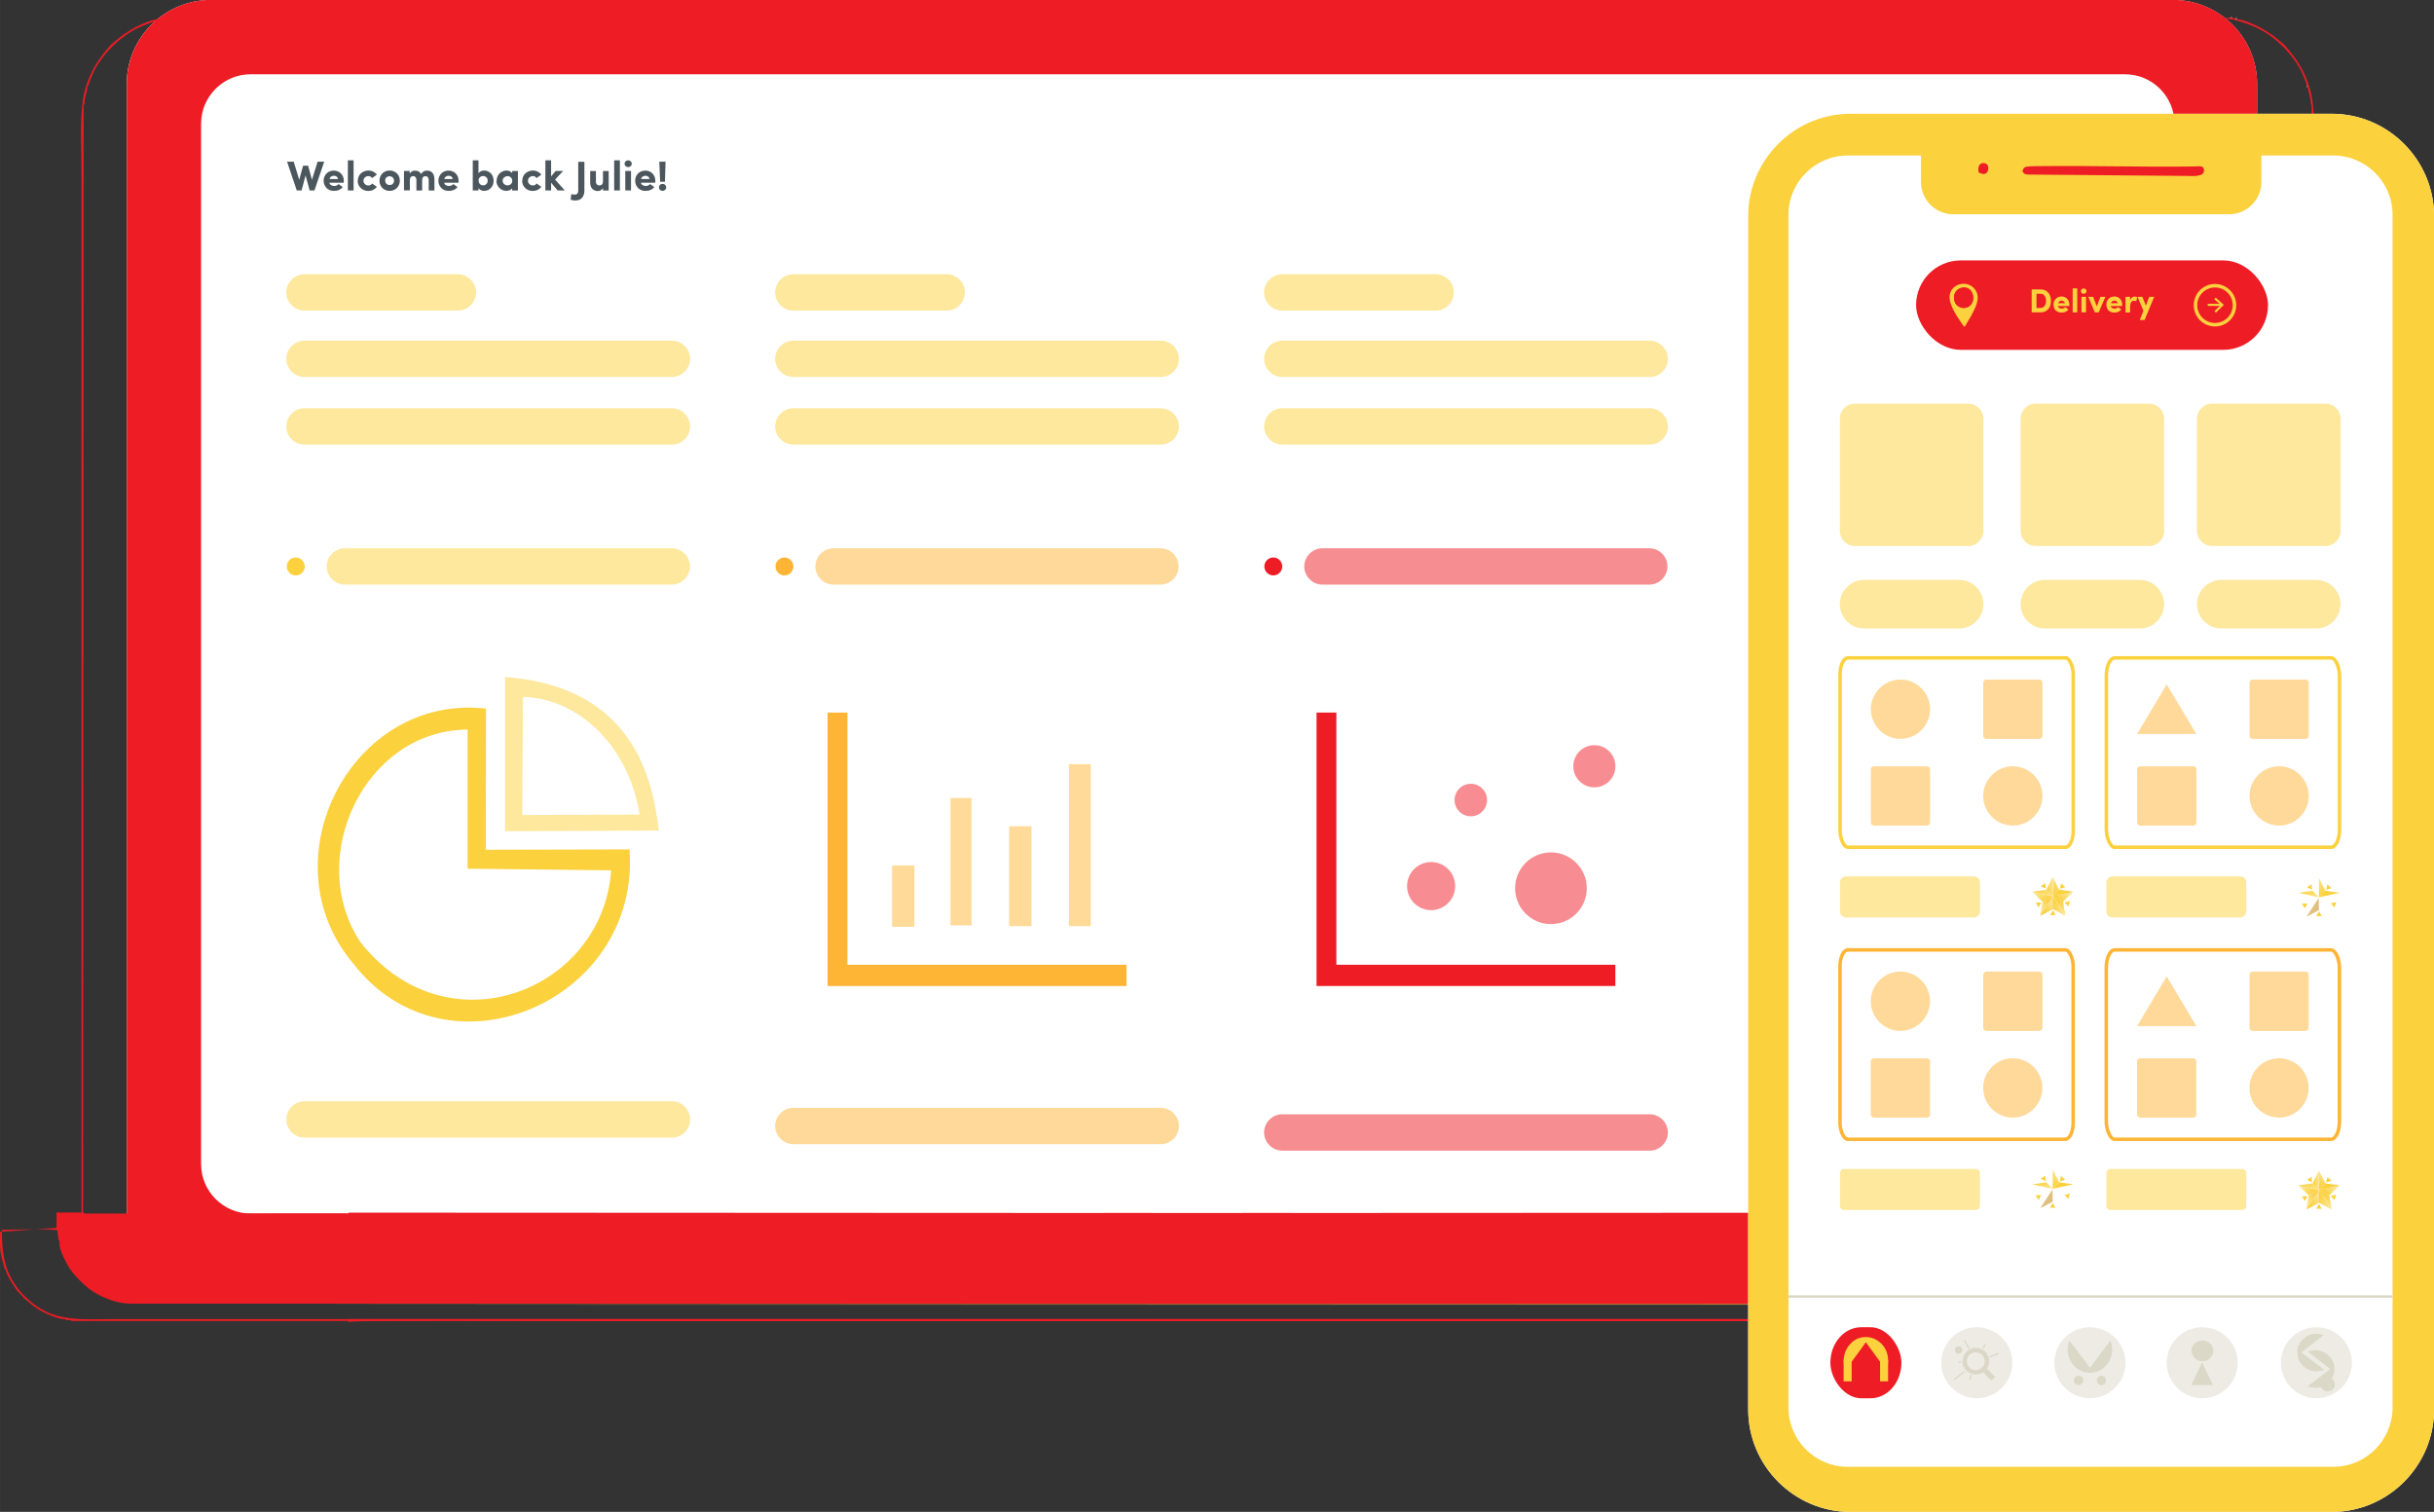 <?xml version="1.0" encoding="UTF-8"?>
<!DOCTYPE svg PUBLIC "-//W3C//DTD SVG 1.1//EN" "http://www.w3.org/Graphics/SVG/1.1/DTD/svg11.dtd">
<!-- Creator: CorelDRAW X6 -->
<svg xmlns="http://www.w3.org/2000/svg" xml:space="preserve" width="294.64mm" height="183.014mm" version="1.1" style="shape-rendering:geometricPrecision; text-rendering:geometricPrecision; image-rendering:optimizeQuality; fill-rule:evenodd; clip-rule:evenodd"
viewBox="0 0 29331 18219"
 xmlns:xlink="http://www.w3.org/1999/xlink">
 <rect x="0" y="0" width="29331" height="18219" fill="#333333" stroke="none"/>
 <defs>
  <style type="text/css">
   <![CDATA[
    .str3 {stroke:#DBD8C8;stroke-width:19.91}
    .str4 {stroke:#FBD13E;stroke-width:25.286}
    .str0 {stroke:#FBD13E;stroke-width:42.139}
    .str1 {stroke:#FEB434;stroke-width:42.139}
    .str2 {stroke:#DBD8C8;stroke-width:15.102}
    .fil13 {fill:none}
    .fil8 {fill:none;fill-rule:nonzero}
    .fil16 {fill:#DBD6C7}
    .fil15 {fill:#DBD8C7}
    .fil6 {fill:#DBD8C8}
    .fil20 {fill:#DFC07E}
    .fil4 {fill:#EE1C25}
    .fil2 {fill:#F5A9AC}
    .fil29 {fill:#F78D92}
    .fil1 {fill:#F79436}
    .fil3 {fill:#F8B5B8}
    .fil5 {fill:#FBD13E}
    .fil27 {fill:#FDE89E}
    .fil11 {fill:#FEB434}
    .fil28 {fill:#FFDA99}
    .fil0 {fill:white}
    .fil7 {fill:#4C565D;fill-rule:nonzero}
    .fil30 {fill:#FBD13E;fill-rule:nonzero}
    .fil14 {fill:#DBD8C8;fill-opacity:0.502}
    .fil12 {fill:#EE1C25;fill-opacity:0.502}
    .fil9 {fill:#FBD13E;fill-opacity:0.502}
    .fil10 {fill:#FEB434;fill-opacity:0.502}
    .fil26 {fill:url(#id0)}
    .fil23 {fill:url(#id1)}
    .fil17 {fill:url(#id2)}
    .fil19 {fill:url(#id3)}
    .fil18 {fill:url(#id4)}
    .fil25 {fill:url(#id5)}
    .fil22 {fill:url(#id6)}
    .fil24 {fill:url(#id7)}
    .fil21 {fill:url(#id8)}
   ]]>
  </style>
  <linearGradient id="id0" gradientUnits="objectBoundingBox" x1="1.06%" y1="14.439%" x2="98.94%" y2="85.561%">
   <stop offset="0" style="stop-color:#FBD13E"/>
   <stop offset="1" style="stop-color:#FCE38B"/>
  </linearGradient>
  <linearGradient id="id1" gradientUnits="objectBoundingBox" x1="47.634%" y1="2.761%" x2="52.366%" y2="97.239%">
   <stop offset="0" style="stop-color:#FCE38B"/>
   <stop offset="1" style="stop-color:#FBD13E"/>
  </linearGradient>
  <linearGradient id="id2" gradientUnits="objectBoundingBox" xlink:href="#id0" x1="14.224%" y1="16.803%" x2="85.776%" y2="83.197%">
  </linearGradient>
  <linearGradient id="id3" gradientUnits="objectBoundingBox" xlink:href="#id0" x1="84.678%" y1="71.545%" x2="15.322%" y2="28.455%">
  </linearGradient>
  <linearGradient id="id4" gradientUnits="objectBoundingBox" xlink:href="#id0" x1="20.466%" y1="64.812%" x2="79.533%" y2="35.188%">
  </linearGradient>
  <linearGradient id="id5" gradientUnits="objectBoundingBox" xlink:href="#id0" x1="26.818%" y1="79.585%" x2="73.182%" y2="20.415%">
  </linearGradient>
  <linearGradient id="id6" gradientUnits="objectBoundingBox" xlink:href="#id0" x1="55.214%" y1="21.3%" x2="44.786%" y2="78.7%">
  </linearGradient>
  <linearGradient id="id7" gradientUnits="objectBoundingBox" xlink:href="#id1" x1="97.978%" y1="33.359%" x2="2.022%" y2="66.641%">
  </linearGradient>
  <linearGradient id="id8" gradientUnits="objectBoundingBox" xlink:href="#id0" x1="73.9%" y1="27.421%" x2="26.101%" y2="72.579%">
  </linearGradient>
 </defs>
 <g id="Layer_x0020_1">
  <path class="fil0" d="M27199 1011l0 13688c0,556 -455,1011 -1011,1011l-23650 0c-556,0 -1011,-455 -1011,-1011l0 -13688c0,-556 455,-1011 1011,-1011l23650 0c556,0 1011,455 1011,1011z"/>
  <path class="fil1" d="M7073 15722l20045 0c41,0 143,8 173,-11 -2253,0 -32857,11 -20218,11z"/>
  <path class="fil2" d="M26956 230c0,-18 4,-12 -17,-12 0,18 -4,12 17,12z"/>
  <path class="fil2" d="M27811 1051c0,-20 6,-17 -11,-17 0,20 -6,17 11,17z"/>
  <path class="fil3" d="M26898 219c0,-17 4,-12 -15,-12 0,17 -4,12 15,12z"/>
  <polygon class="fil2" points="27581,600 27569,589 "/>
  <polygon class="fil2" points="27857,1271 27846,1246 "/>
  <polygon class="fil3" points="2764,80 2750,91 "/>
  <path class="fil4" d="M25608 14624l-22589 0c-328,0 -596,-268 -596,-596l0 -12537c0,-328 268,-596 596,-596l22589 0c328,0 596,268 596,596l0 12537c0,328 -268,596 -596,596zm581 1085l-23650 0c-556,0 -1011,-455 -1011,-1011l0 -13688c0,-556 455,-1011 1011,-1011l23650 0c556,0 1011,455 1011,1011l0 13688c0,556 -455,1011 -1011,1011z"/>
  <path class="fil4" d="M27800 1034c17,0 11,-4 11,17 6,67 35,118 35,195l11 24 6 13341c-16,11 -3,6 -30,13l-23632 -11c-32,80 -7,941 -6,1095l23096 2c215,-2 439,-117 552,-223 66,-61 136,-132 186,-207 34,-51 112,-205 118,-275 0,-18 -5,-61 12,-61 1,-52 12,-42 11,-101 0,-21 -6,-17 12,-17 60,-21 549,-6 659,-6 0,255 -19,462 -169,676 -57,82 -117,138 -192,201 -288,238 -607,199 -1003,199l-23278 0 -5 35c76,-28 2660,-11 2973,-11 6946,0 13893,0 20839,0 0,-17 -4,-11 15,-11l54 0c0,-17 -4,-11 15,-11 76,-2 212,-64 266,-92 37,-19 71,-43 106,-68 38,-28 68,-59 101,-83l11 -12 13 -12c20,-29 37,-39 61,-66 23,-26 38,-52 57,-81 30,-45 77,-121 90,-176 0,-19 -5,-15 12,-15 19,-70 36,-117 50,-201 5,-32 7,-75 8,-120l0 -119 0 -51 0 43 -682 -47 0 -185 -301 0 0 -12508c0,-277 20,-636 -15,-887 -29,-206 -112,-390 -235,-552 -22,-29 -34,-39 -51,-64l-11 -12c-37,-53 -77,-76 -125,-119 -45,-41 -92,-68 -142,-101 -60,-40 -256,-137 -347,-138 -20,0 -17,6 -17,-12l-41 0c-19,0 -15,5 -15,-12l-54 11c-8,-2 -25,-4 -34,-4 -2,0 -8,5 -9,2 -2,-3 -6,2 -9,3 124,2 275,54 365,91 249,100 477,323 596,560 14,28 59,137 62,165z"/>
  <path class="fil4" d="M1064 1034c-17,0 -11,-4 -11,17 -6,67 -35,118 -35,195l-11 24 -6 13341c16,11 3,6 30,13l23632 -11c32,80 7,941 6,1095l-23096 2c-215,-2 -439,-117 -552,-223 -66,-61 -136,-132 -186,-207 -34,-51 -112,-205 -118,-275 0,-18 5,-61 -12,-61 -1,-52 -12,-42 -11,-101 0,-21 6,-17 -12,-17 -60,-21 -549,-6 -659,-6 0,255 19,462 169,676 57,82 117,138 192,201 288,238 607,199 1003,199l23278 0 5 35c-76,-28 -2660,-12 -2973,-12 -6946,0 -13893,0 -20839,0 0,-17 4,-11 -15,-11l-54 0c0,-17 4,-11 -15,-11 -76,-2 -212,-64 -266,-92 -37,-19 -71,-43 -106,-68 -38,-28 -68,-59 -101,-83l-11 -12 -13 -12c-20,-29 -37,-39 -61,-66 -23,-26 -38,-52 -57,-81 -30,-45 -77,-121 -90,-176 0,-19 5,-15 -12,-15 -19,-70 -36,-117 -50,-201 -5,-32 -7,-75 -8,-120l0 -119 0 -51 0 43 682 -47 0 -185 301 0 0 -12508c0,-277 -20,-636 15,-887 29,-206 112,-390 235,-552 22,-29 34,-39 51,-64l11 -12c37,-53 77,-76 125,-119 45,-41 92,-68 142,-101 60,-40 256,-137 347,-138 20,0 17,6 17,-12l41 0c19,0 15,5 15,-12l54 11c8,-2 25,-4 34,-4 2,0 8,5 9,2 2,-3 6,2 9,3 -124,2 -275,54 -365,91 -249,100 -477,323 -596,560 -14,28 -59,137 -62,165z"/>
  <path class="fil0" d="M22300 1371l5799 0c678,0 1233,555 1233,1233l0 14383c0,678 -555,1233 -1233,1233l-5799 0c-678,0 -1233,-555 -1233,-1233l0 -14383c0,-678 555,-1233 1233,-1233z"/>
  <path class="fil5" d="M22266 1874l883 0 0 320c0,213 174,388 388,388l3326 0c213,0 388,-174 388,-388l0 -320 867 0c393,0 714,321 714,714l0 14374c0,393 -321,714 -714,714l-5852 0c-393,0 -714,-321 -714,-714l0 -14374c0,-393 321,-714 714,-714zm34 -503l5799 0c678,0 1233,555 1233,1233l0 14383c0,678 -555,1233 -1233,1233l-5799 0c-678,0 -1233,-555 -1233,-1233l0 -14383c0,-678 555,-1233 1233,-1233z"/>
  <path class="fil4" d="M24370 2061c27,47 44,42 109,43l1860 16c71,0 227,20 221,-71 -4,-58 -56,-44 -117,-43 -598,9 -1235,-11 -1847,-4 -44,0 -96,0 -139,3 -60,5 -70,11 -86,56z"/>
  <path class="fil4" d="M23844 2079c22,9 61,30 92,7 23,-17 32,-64 18,-92 -26,-49 -139,-45 -109,85z"/>
  <rect class="fil6" x="21552" y="15609" width="7279.87" height="29.868"/>
  <path class="fil7" d="M3459 1948l80 0 67 219c9,-31 24,-87 46,-170l61 0 46 170 68 -219 80 0 -118 347 -58 0 -49 -182 -48 182 -58 0 -117 -347z"/>
  <path id="1" class="fil7" d="M3917 2242c-11,-19 -17,-40 -17,-64 0,-24 6,-45 17,-64 11,-19 26,-33 44,-43 19,-10 39,-15 62,-15 17,0 32,3 47,9 15,6 28,14 38,25 11,11 19,24 26,39 6,16 9,32 9,51 0,6 0,13 -1,22l-172 0c2,13 8,23 20,29 11,7 24,10 38,10 10,0 20,-2 29,-6 9,-4 17,-9 22,-17l51 35c-11,16 -26,28 -45,36 -19,8 -40,11 -62,11 -22,0 -43,-5 -62,-15 -19,-10 -33,-25 -44,-44zm54 -85l102 0c-2,-13 -7,-22 -17,-29 -10,-7 -21,-10 -32,-10 -11,0 -22,3 -33,10 -10,6 -17,16 -20,29z"/>
  <polygon id="2" class="fil7" points="4192,2295 4192,1932 4261,1932 4261,2295 "/>
  <path id="3" class="fil7" d="M4312 2177c0,-18 3,-35 10,-50 7,-15 16,-28 28,-39 12,-10 25,-19 41,-24 15,-6 31,-9 48,-9 21,0 40,4 58,13 18,9 33,21 44,37l-57 41c-5,-7 -11,-13 -19,-18 -8,-4 -17,-6 -26,-6 -16,0 -29,5 -41,16 -12,10 -18,24 -18,40 0,16 6,30 18,41 12,11 25,16 41,16 9,0 18,-2 26,-6 8,-4 15,-10 19,-18l57 40c-11,16 -26,28 -44,37 -18,9 -38,13 -59,13 -23,0 -44,-5 -63,-15 -19,-10 -35,-25 -47,-44 -12,-19 -18,-40 -18,-64z"/>
  <path id="4" class="fil7" d="M4573 2177c0,-24 6,-45 17,-64 11,-19 26,-33 44,-43 18,-10 39,-15 61,-15 22,0 42,5 61,15 19,10 33,24 45,43 11,19 17,40 17,64 0,23 -6,45 -17,64 -11,19 -26,34 -45,44 -18,10 -39,15 -61,15 -22,0 -42,-5 -61,-15 -18,-10 -33,-24 -44,-43 -11,-19 -17,-40 -17,-64zm69 0c0,16 5,28 15,38 10,10 23,15 38,15 15,0 28,-5 38,-15 10,-10 15,-22 15,-38 0,-15 -5,-28 -16,-38 -10,-10 -23,-15 -38,-15 -15,0 -27,5 -38,15 -10,10 -15,22 -15,38z"/>
  <path id="5" class="fil7" d="M4868 2295l0 -235 69 0 0 34c5,-12 14,-21 25,-28 11,-7 24,-10 37,-10 37,0 62,14 75,41 17,-27 41,-41 71,-41 28,0 51,9 66,27 16,18 24,45 24,79l0 134 -69 0 0 -126c0,-15 -4,-26 -11,-35 -7,-8 -17,-12 -28,-12 -12,0 -22,4 -29,12 -7,8 -11,20 -11,36l0 125 -69 0 0 -128c0,-14 -4,-26 -11,-34 -8,-8 -17,-12 -27,-12 -12,0 -22,4 -29,11 -8,8 -12,20 -12,36l0 125 -69 0z"/>
  <path id="6" class="fil7" d="M5300 2242c-11,-19 -17,-40 -17,-64 0,-24 6,-45 17,-64 11,-19 26,-33 44,-43 19,-10 39,-15 62,-15 17,0 32,3 47,9 15,6 28,14 38,25 11,11 19,24 26,39 6,16 9,32 9,51 0,6 0,13 -1,22l-172 0c2,13 8,23 20,29 11,7 24,10 38,10 10,0 20,-2 29,-6 9,-4 17,-9 22,-17l51 35c-11,16 -26,28 -45,36 -19,8 -40,11 -62,11 -22,0 -43,-5 -62,-15 -19,-10 -33,-25 -44,-44zm54 -85l102 0c-2,-13 -7,-22 -17,-29 -10,-7 -21,-10 -32,-10 -11,0 -22,3 -33,10 -10,6 -17,16 -20,29z"/>
  <path id="7" class="fil7" d="M5697 2295l0 -363 69 0 0 157c6,-11 15,-19 27,-25 13,-6 26,-9 42,-9 15,0 30,3 43,9 14,6 26,14 36,24 10,10 19,23 25,39 6,16 9,33 9,51 0,18 -3,35 -9,50 -6,15 -15,28 -25,39 -10,10 -22,18 -36,24 -14,6 -28,9 -43,9 -15,0 -29,-3 -41,-9 -13,-6 -22,-14 -28,-25l0 29 -69 0zm71 -118c0,16 5,30 16,41 11,11 23,16 38,16 15,0 28,-5 39,-16 10,-10 16,-24 16,-41 0,-17 -5,-30 -16,-40 -10,-10 -23,-16 -39,-16 -15,0 -28,5 -39,15 -11,10 -16,24 -16,41z"/>
  <path id="8" class="fil7" d="M5985 2178c0,-18 3,-35 10,-51 7,-16 16,-29 27,-39 11,-10 24,-18 38,-24 14,-6 29,-9 44,-9 6,0 13,1 20,2 7,1 16,5 25,10 10,5 17,11 23,20l0 -26 69 0 0 235 -69 0 0 -27c-7,10 -17,18 -31,23 -14,5 -26,8 -38,8 -20,0 -40,-5 -58,-15 -18,-10 -33,-24 -45,-43 -12,-19 -18,-41 -18,-65zm90 -40c-12,11 -18,24 -18,40 0,16 6,30 18,40 12,10 26,16 41,16 15,0 29,-5 40,-15 11,-10 17,-24 17,-40 0,-17 -6,-30 -17,-41 -11,-10 -25,-15 -40,-15 -15,0 -29,5 -41,16z"/>
  <path id="9" class="fil7" d="M6294 2177c0,-18 3,-35 10,-50 7,-15 16,-28 28,-39 12,-10 25,-19 41,-24 15,-6 31,-9 48,-9 21,0 40,4 58,13 18,9 33,21 44,37l-57 41c-5,-7 -11,-13 -19,-18 -8,-4 -17,-6 -26,-6 -16,0 -29,5 -41,16 -12,10 -18,24 -18,40 0,16 6,30 18,41 12,11 25,16 41,16 9,0 18,-2 26,-6 8,-4 15,-10 19,-18l57 40c-11,16 -26,28 -44,37 -18,9 -38,13 -59,13 -23,0 -44,-5 -63,-15 -19,-10 -35,-25 -47,-44 -12,-19 -18,-40 -18,-64z"/>
  <polygon id="10" class="fil7" points="6572,2295 6572,1932 6641,1932 6641,2125 6697,2060 6786,2060 6689,2164 6806,2295 6720,2295 6641,2202 6641,2295 "/>
  <path id="11" class="fil7" d="M6877 2406l7 -67c11,4 26,6 44,6 14,0 24,-4 30,-13 6,-9 10,-20 10,-34l0 -348 74 0 0 348c0,13 -1,25 -4,37 -3,11 -7,22 -12,32 -6,10 -13,19 -21,26 -9,7 -19,13 -32,17 -13,4 -27,6 -44,6 -10,0 -27,-3 -51,-8z"/>
  <path id="12" class="fil7" d="M7112 2201l0 -140 69 0 0 127c0,9 1,17 4,23 3,6 6,11 11,15 4,3 9,6 13,7 4,2 9,2 14,2 12,0 22,-4 31,-12 8,-8 12,-20 12,-37l0 -125 69 0 0 235 -69 0 0 -31c-6,11 -15,20 -26,27 -11,7 -23,10 -35,10 -28,0 -50,-9 -67,-26 -17,-17 -26,-42 -26,-74z"/>
  <polygon id="13" class="fil7" points="7401,2295 7401,1932 7470,1932 7470,2295 "/>
  <path id="14" class="fil7" d="M7539 2002c-9,-8 -13,-18 -13,-29 0,-11 4,-21 13,-29 9,-8 19,-12 31,-12 12,0 22,4 30,12 8,8 13,17 13,29 0,11 -4,21 -13,29 -8,8 -18,12 -30,12 -12,0 -22,-4 -31,-12zm-4 293l0 -235 69 0 0 235 -69 0z"/>
  <path id="15" class="fil7" d="M7671 2242c-11,-19 -17,-40 -17,-64 0,-24 6,-45 17,-64 11,-19 26,-33 44,-43 19,-10 39,-15 62,-15 17,0 32,3 47,9 15,6 28,14 38,25 11,11 19,24 26,39 6,16 9,32 9,51 0,6 0,13 -1,22l-172 0c2,13 8,23 20,29 11,7 24,10 38,10 10,0 20,-2 29,-6 9,-4 17,-9 22,-17l51 35c-11,16 -26,28 -45,36 -19,8 -40,11 -62,11 -22,0 -43,-5 -62,-15 -19,-10 -33,-25 -44,-44zm54 -85l102 0c-2,-13 -7,-22 -17,-29 -10,-7 -21,-10 -32,-10 -11,0 -22,3 -33,10 -10,6 -17,16 -20,29z"/>
  <path id="16" class="fil7" d="M7941 2258c0,-12 4,-22 12,-30 8,-8 18,-12 31,-12 12,0 23,4 31,12 9,8 13,18 13,30 0,12 -4,22 -13,30 -9,8 -19,12 -31,12 -12,0 -22,-4 -31,-12 -8,-8 -12,-18 -12,-30zm4 -310l75 0 -7 242 -58 0 -10 -242z"/>
  <path id="17" class="fil8" d="M3459 1948l80 0 67 219c9,-31 24,-87 46,-170l61 0 46 170 68 -219 80 0 -118 347 -58 0 -49 -182 -48 182 -58 0 -117 -347z"/>
  <path id="18" class="fil8" d="M3917 2242c-11,-19 -17,-40 -17,-64 0,-24 6,-45 17,-64 11,-19 26,-33 44,-43 19,-10 39,-15 62,-15 17,0 32,3 47,9 15,6 28,14 38,25 11,11 19,24 26,39 6,16 9,32 9,51 0,6 0,13 -1,22l-172 0c2,13 8,23 20,29 11,7 24,10 38,10 10,0 20,-2 29,-6 9,-4 17,-9 22,-17l51 35c-11,16 -26,28 -45,36 -19,8 -40,11 -62,11 -22,0 -43,-5 -62,-15 -19,-10 -33,-25 -44,-44zm54 -85l102 0c-2,-13 -7,-22 -17,-29 -10,-7 -21,-10 -32,-10 -11,0 -22,3 -33,10 -10,6 -17,16 -20,29z"/>
  <polygon id="19" class="fil8" points="4192,2295 4192,1932 4261,1932 4261,2295 "/>
  <path id="20" class="fil8" d="M4312 2177c0,-18 3,-35 10,-50 7,-15 16,-28 28,-39 12,-10 25,-19 41,-24 15,-6 31,-9 48,-9 21,0 40,4 58,13 18,9 33,21 44,37l-57 41c-5,-7 -11,-13 -19,-18 -8,-4 -17,-6 -26,-6 -16,0 -29,5 -41,16 -12,10 -18,24 -18,40 0,16 6,30 18,41 12,11 25,16 41,16 9,0 18,-2 26,-6 8,-4 15,-10 19,-18l57 40c-11,16 -26,28 -44,37 -18,9 -38,13 -59,13 -23,0 -44,-5 -63,-15 -19,-10 -35,-25 -47,-44 -12,-19 -18,-40 -18,-64z"/>
  <path id="21" class="fil8" d="M4573 2177c0,-24 6,-45 17,-64 11,-19 26,-33 44,-43 18,-10 39,-15 61,-15 22,0 42,5 61,15 19,10 33,24 45,43 11,19 17,40 17,64 0,23 -6,45 -17,64 -11,19 -26,34 -45,44 -18,10 -39,15 -61,15 -22,0 -42,-5 -61,-15 -18,-10 -33,-24 -44,-43 -11,-19 -17,-40 -17,-64zm69 0c0,16 5,28 15,38 10,10 23,15 38,15 15,0 28,-5 38,-15 10,-10 15,-22 15,-38 0,-15 -5,-28 -16,-38 -10,-10 -23,-15 -38,-15 -15,0 -27,5 -38,15 -10,10 -15,22 -15,38z"/>
  <path id="22" class="fil8" d="M4868 2295l0 -235 69 0 0 34c5,-12 14,-21 25,-28 11,-7 24,-10 37,-10 37,0 62,14 75,41 17,-27 41,-41 71,-41 28,0 51,9 66,27 16,18 24,45 24,79l0 134 -69 0 0 -126c0,-15 -4,-26 -11,-35 -7,-8 -17,-12 -28,-12 -12,0 -22,4 -29,12 -7,8 -11,20 -11,36l0 125 -69 0 0 -128c0,-14 -4,-26 -11,-34 -8,-8 -17,-12 -27,-12 -12,0 -22,4 -29,11 -8,8 -12,20 -12,36l0 125 -69 0z"/>
  <path id="23" class="fil8" d="M5300 2242c-11,-19 -17,-40 -17,-64 0,-24 6,-45 17,-64 11,-19 26,-33 44,-43 19,-10 39,-15 62,-15 17,0 32,3 47,9 15,6 28,14 38,25 11,11 19,24 26,39 6,16 9,32 9,51 0,6 0,13 -1,22l-172 0c2,13 8,23 20,29 11,7 24,10 38,10 10,0 20,-2 29,-6 9,-4 17,-9 22,-17l51 35c-11,16 -26,28 -45,36 -19,8 -40,11 -62,11 -22,0 -43,-5 -62,-15 -19,-10 -33,-25 -44,-44zm54 -85l102 0c-2,-13 -7,-22 -17,-29 -10,-7 -21,-10 -32,-10 -11,0 -22,3 -33,10 -10,6 -17,16 -20,29z"/>
  <path id="24" class="fil8" d="M5697 2295l0 -363 69 0 0 157c6,-11 15,-19 27,-25 13,-6 26,-9 42,-9 15,0 30,3 43,9 14,6 26,14 36,24 10,10 19,23 25,39 6,16 9,33 9,51 0,18 -3,35 -9,50 -6,15 -15,28 -25,39 -10,10 -22,18 -36,24 -14,6 -28,9 -43,9 -15,0 -29,-3 -41,-9 -13,-6 -22,-14 -28,-25l0 29 -69 0zm71 -118c0,16 5,30 16,41 11,11 23,16 38,16 15,0 28,-5 39,-16 10,-10 16,-24 16,-41 0,-17 -5,-30 -16,-40 -10,-10 -23,-16 -39,-16 -15,0 -28,5 -39,15 -11,10 -16,24 -16,41z"/>
  <path id="25" class="fil8" d="M5985 2178c0,-18 3,-35 10,-51 7,-16 16,-29 27,-39 11,-10 24,-18 38,-24 14,-6 29,-9 44,-9 6,0 13,1 20,2 7,1 16,5 25,10 10,5 17,11 23,20l0 -26 69 0 0 235 -69 0 0 -27c-7,10 -17,18 -31,23 -14,5 -26,8 -38,8 -20,0 -40,-5 -58,-15 -18,-10 -33,-24 -45,-43 -12,-19 -18,-41 -18,-65zm90 -40c-12,11 -18,24 -18,40 0,16 6,30 18,40 12,10 26,16 41,16 15,0 29,-5 40,-15 11,-10 17,-24 17,-40 0,-17 -6,-30 -17,-41 -11,-10 -25,-15 -40,-15 -15,0 -29,5 -41,16z"/>
  <path id="26" class="fil8" d="M6294 2177c0,-18 3,-35 10,-50 7,-15 16,-28 28,-39 12,-10 25,-19 41,-24 15,-6 31,-9 48,-9 21,0 40,4 58,13 18,9 33,21 44,37l-57 41c-5,-7 -11,-13 -19,-18 -8,-4 -17,-6 -26,-6 -16,0 -29,5 -41,16 -12,10 -18,24 -18,40 0,16 6,30 18,41 12,11 25,16 41,16 9,0 18,-2 26,-6 8,-4 15,-10 19,-18l57 40c-11,16 -26,28 -44,37 -18,9 -38,13 -59,13 -23,0 -44,-5 -63,-15 -19,-10 -35,-25 -47,-44 -12,-19 -18,-40 -18,-64z"/>
  <polygon id="27" class="fil8" points="6572,2295 6572,1932 6641,1932 6641,2125 6697,2060 6786,2060 6689,2164 6806,2295 6720,2295 6641,2202 6641,2295 "/>
  <path id="28" class="fil8" d="M6877 2406l7 -67c11,4 26,6 44,6 14,0 24,-4 30,-13 6,-9 10,-20 10,-34l0 -348 74 0 0 348c0,13 -1,25 -4,37 -3,11 -7,22 -12,32 -6,10 -13,19 -21,26 -9,7 -19,13 -32,17 -13,4 -27,6 -44,6 -10,0 -27,-3 -51,-8z"/>
  <path id="29" class="fil8" d="M7112 2201l0 -140 69 0 0 127c0,9 1,17 4,23 3,6 6,11 11,15 4,3 9,6 13,7 4,2 9,2 14,2 12,0 22,-4 31,-12 8,-8 12,-20 12,-37l0 -125 69 0 0 235 -69 0 0 -31c-6,11 -15,20 -26,27 -11,7 -23,10 -35,10 -28,0 -50,-9 -67,-26 -17,-17 -26,-42 -26,-74z"/>
  <polygon id="30" class="fil8" points="7401,2295 7401,1932 7470,1932 7470,2295 "/>
  <path id="31" class="fil8" d="M7539 2002c-9,-8 -13,-18 -13,-29 0,-11 4,-21 13,-29 9,-8 19,-12 31,-12 12,0 22,4 30,12 8,8 13,17 13,29 0,11 -4,21 -13,29 -8,8 -18,12 -30,12 -12,0 -22,-4 -31,-12zm-4 293l0 -235 69 0 0 235 -69 0z"/>
  <path id="32" class="fil8" d="M7671 2242c-11,-19 -17,-40 -17,-64 0,-24 6,-45 17,-64 11,-19 26,-33 44,-43 19,-10 39,-15 62,-15 17,0 32,3 47,9 15,6 28,14 38,25 11,11 19,24 26,39 6,16 9,32 9,51 0,6 0,13 -1,22l-172 0c2,13 8,23 20,29 11,7 24,10 38,10 10,0 20,-2 29,-6 9,-4 17,-9 22,-17l51 35c-11,16 -26,28 -45,36 -19,8 -40,11 -62,11 -22,0 -43,-5 -62,-15 -19,-10 -33,-25 -44,-44zm54 -85l102 0c-2,-13 -7,-22 -17,-29 -10,-7 -21,-10 -32,-10 -11,0 -22,3 -33,10 -10,6 -17,16 -20,29z"/>
  <path id="33" class="fil8" d="M7941 2258c0,-12 4,-22 12,-30 8,-8 18,-12 31,-12 12,0 23,4 31,12 9,8 13,18 13,30 0,12 -4,22 -13,30 -9,8 -19,12 -31,12 -12,0 -22,-4 -31,-12 -8,-8 -12,-18 -12,-30zm4 -310l75 0 -7 242 -58 0 -10 -242z"/>
  <path class="fil9" d="M8097 13271l-4428 0c-120,0 -219,99 -219,219l0 0c0,120 99,219 219,219l4428 0c120,0 219,-99 219,-219l0 0c0,-120 -99,-219 -219,-219z"/>
  <path class="fil10" d="M13988 13350l-4428 0c-120,0 -219,99 -219,219l0 0c0,120 99,219 219,219l4428 0c120,0 219,-99 219,-219l0 0c0,-120 -99,-219 -219,-219z"/>
  <path class="fil9" d="M3669 3305l1849 0c120,0 219,99 219,219l0 0c0,120 -99,219 -219,219l-1849 0c-120,0 -219,-99 -219,-219l0 0c0,-120 99,-219 219,-219z"/>
  <path class="fil9" d="M8097 4105l-4428 0c-120,0 -219,99 -219,219l0 0c0,120 99,219 219,219l4428 0c120,0 219,-99 219,-219l0 0c0,-120 -99,-219 -219,-219z"/>
  <circle class="fil5" cx="3564" cy="6826" r="108"/>
  <path class="fil9" d="M8095 6607l-3939 0c-120,0 -219,99 -219,219l0 0c0,120 99,219 219,219l3939 0c120,0 219,-99 219,-219l0 0c0,-120 -99,-219 -219,-219z"/>
  <circle class="fil11" cx="9453" cy="6826" r="108"/>
  <path class="fil10" d="M13984 6607l-3939 0c-120,0 -219,99 -219,219l0 0c0,120 99,219 219,219l3939 0c120,0 219,-99 219,-219l0 0c0,-120 -98,-219 -219,-219z"/>
  <circle class="fil4" cx="15344" cy="6826" r="108"/>
  <path class="fil12" d="M19875 6607l-3939 0c-120,0 -219,99 -219,219l0 0c0,120 99,219 219,219l3939 0c120,0 219,-99 219,-219l0 0c0,-120 -99,-219 -219,-219z"/>
  <path class="fil9" d="M8097 4920l-4428 0c-120,0 -219,99 -219,219l0 0c0,120 99,219 219,219l4428 0c120,0 219,-99 219,-219l0 0c0,-120 -99,-219 -219,-219z"/>
  <path class="fil9" d="M9560 3305l1849 0c120,0 219,99 219,219l0 0c0,120 -99,219 -219,219l-1849 0c-120,0 -219,-99 -219,-219l0 0c0,-120 99,-219 219,-219z"/>
  <path class="fil9" d="M13988 4105l-4428 0c-120,0 -219,99 -219,219l0 0c0,120 99,219 219,219l4428 0c120,0 219,-99 219,-219l0 0c0,-120 -99,-219 -219,-219z"/>
  <path class="fil9" d="M13988 4920l-4428 0c-120,0 -219,99 -219,219l0 0c0,120 99,219 219,219l4428 0c120,0 219,-99 219,-219l0 0c0,-120 -99,-219 -219,-219z"/>
  <path class="fil9" d="M15452 3305l1849 0c120,0 219,99 219,219l0 0c0,120 -99,219 -219,219l-1849 0c-120,0 -219,-99 -219,-219l0 0c0,-120 99,-219 219,-219z"/>
  <path class="fil9" d="M19880 4105l-4428 0c-120,0 -219,99 -219,219l0 0c0,120 99,219 219,219l4428 0c120,0 219,-99 219,-219l0 0c0,-120 -99,-219 -219,-219z"/>
  <path class="fil9" d="M19880 4920l-4428 0c-120,0 -219,99 -219,219l0 0c0,120 99,219 219,219l4428 0c120,0 219,-99 219,-219l0 0c0,-120 -99,-219 -219,-219z"/>
  <path class="fil12" d="M19880 13428l-4428 0c-120,0 -219,99 -219,219l0 0c0,120 99,219 219,219l4428 0c120,0 219,-99 219,-219l0 0c0,-120 -99,-219 -219,-219z"/>
  <path class="fil9" d="M26768 6988l1144 0c161,0 293,132 293,293l0 0c0,161 -132,293 -293,293l-1144 0c-161,0 -293,-132 -293,-293l0 0c0,-161 132,-293 293,-293z"/>
  <path class="fil9" d="M24642 6988l1144 0c161,0 293,132 293,293l0 0c0,161 -132,293 -293,293l-1144 0c-161,0 -293,-132 -293,-293l0 0c0,-161 132,-293 293,-293z"/>
  <path class="fil9" d="M22464 6988l1144 0c161,0 293,132 293,293l0 0c0,161 -132,293 -293,293l-1144 0c-161,0 -293,-132 -293,-293l0 0c0,-161 132,-293 293,-293z"/>
  <path class="fil9" d="M22353 4864l1366 0c100,0 182,82 182,182l0 1352c0,100 -82,182 -182,182l-1366 0c-100,0 -182,-82 -182,-182l0 -1352c0,-100 82,-182 182,-182z"/>
  <path class="fil9" d="M24531 4864l1366 0c100,0 182,82 182,182l0 1352c0,100 -82,182 -182,182l-1366 0c-100,0 -182,-82 -182,-182l0 -1352c0,-100 82,-182 182,-182z"/>
  <path class="fil9" d="M26657 4864l1366 0c100,0 182,82 182,182l0 1352c0,100 -82,182 -182,182l-1366 0c-100,0 -182,-82 -182,-182l0 -1352c0,-100 82,-182 182,-182z"/>
  <rect class="fil13 str0" x="22174" y="7928" width="2810" height="2282" rx="95" ry="199"/>
  <rect class="fil13 str0" x="25383" y="7928" width="2810" height="2282" rx="102" ry="215"/>
  <path class="fil9" d="M22247 10561l1539 0c41,0 74,33 74,74l0 347c0,41 -33,74 -74,74l-1539 0c-41,0 -74,-33 -74,-74l0 -347c0,-41 33,-74 74,-74z"/>
  <path class="fil9" d="M25456 10561l1539 0c41,0 74,33 74,74l0 347c0,41 -33,74 -74,74l-1539 0c-41,0 -74,-33 -74,-74l0 -347c0,-41 33,-74 74,-74z"/>
  <rect class="fil13 str1" x="22173" y="11447" width="2810" height="2282" rx="95" ry="199"/>
  <rect class="fil13 str1" x="25382" y="11447" width="2810" height="2282" rx="102" ry="215"/>
  <path class="fil9" d="M22222 14087l1588 0c27,0 49,22 49,49l0 396c0,27 -22,49 -49,49l-1588 0c-27,0 -49,-22 -49,-49l0 -396c0,-27 22,-49 49,-49z"/>
  <path class="fil9" d="M25432 14087l1588 0c27,0 49,22 49,49l0 396c0,27 -22,49 -49,49l-1588 0c-27,0 -49,-22 -49,-49l0 -396c0,-27 22,-49 49,-49z"/>
  <path class="fil10" d="M22902 8189l0 0c196,0 357,161 357,357l0 1c0,196 -161,357 -357,357l0 0c-196,0 -357,-161 -357,-357l0 -1c0,-196 161,-357 357,-357z"/>
  <path class="fil10" d="M23937 8189l638 0c21,0 38,17 38,38l0 639c0,21 -17,38 -38,38l-638 0c-21,0 -38,-17 -38,-38l0 -639c0,-21 17,-38 38,-38z"/>
  <path class="fil10" d="M22583 9234l638 0c21,0 38,17 38,38l0 639c0,21 -17,38 -38,38l-638 0c-21,0 -38,-17 -38,-38l0 -639c0,-21 17,-38 38,-38z"/>
  <path class="fil10" d="M24256 9234l0 0c196,0 357,161 357,357l0 1c0,196 -161,357 -357,357l0 0c-196,0 -357,-161 -357,-357l0 -1c0,-196 161,-357 357,-357z"/>
  <path class="fil10" d="M27146 8189l638 0c21,0 38,17 38,38l0 639c0,21 -17,38 -38,38l-638 0c-21,0 -38,-17 -38,-38l0 -639c0,-21 17,-38 38,-38z"/>
  <path class="fil10" d="M25792 9234l638 0c21,0 38,17 38,38l0 639c0,21 -17,38 -38,38l-638 0c-21,0 -38,-17 -38,-38l0 -639c0,-21 17,-38 38,-38z"/>
  <path class="fil10" d="M27465 9234l0 0c196,0 357,161 357,357l0 1c0,196 -161,357 -357,357l0 0c-196,0 -357,-161 -357,-357l0 -1c0,-196 161,-357 357,-357z"/>
  <polygon class="fil10" points="26468,8845 26110,8247 25753,8846 "/>
  <path class="fil10" d="M22901 11708l0 0c196,0 357,161 357,357l0 1c0,196 -161,357 -357,357l0 0c-196,0 -357,-161 -357,-357l0 -1c0,-196 161,-357 357,-357z"/>
  <path class="fil10" d="M23937 11708l638 0c21,0 38,17 38,38l0 639c0,21 -17,38 -38,38l-638 0c-21,0 -38,-17 -38,-38l0 -639c0,-21 17,-38 38,-38z"/>
  <path class="fil10" d="M22582 12753l638 0c21,0 38,17 38,38l0 639c0,21 -17,38 -38,38l-638 0c-21,0 -38,-17 -38,-38l0 -639c0,-21 17,-38 38,-38z"/>
  <path class="fil10" d="M24255 12753l0 0c196,0 357,161 357,357l0 1c0,196 -161,357 -357,357l0 0c-196,0 -357,-161 -357,-357l0 -1c0,-196 161,-357 357,-357z"/>
  <path class="fil10" d="M27145 11708l638 0c21,0 38,17 38,38l0 639c0,21 -17,38 -38,38l-638 0c-21,0 -38,-17 -38,-38l0 -639c0,-21 17,-38 38,-38z"/>
  <path class="fil10" d="M25791 12753l638 0c21,0 38,17 38,38l0 639c0,21 -17,38 -38,38l-638 0c-21,0 -38,-17 -38,-38l0 -639c0,-21 17,-38 38,-38z"/>
  <path class="fil10" d="M27464 12753l0 0c196,0 357,161 357,357l0 1c0,196 -161,357 -357,357l0 0c-196,0 -357,-161 -357,-357l0 -1c0,-196 161,-357 357,-357z"/>
  <polygon class="fil10" points="26467,12365 26110,11766 25753,12365 "/>
  <rect class="fil4" x="22057" y="15994" width="856" height="856" rx="371" ry="428"/>
  <path class="fil5" d="M22475 16112c35,0 68,4 101,17l20 9c127,64 192,205 137,377 -4,-1 -6,-5 -8,-9 -3,-4 -5,-7 -8,-11l-96 -133c-1,-2 0,0 -2,-2 -1,-1 -1,-2 -2,-3l-23 -32c-3,-4 -5,-7 -7,-10l-8 -11c-3,-4 -4,-5 -7,-10 -3,-4 -5,-7 -8,-11 -5,-8 -11,-14 -16,-22 0,-1 -1,-2 -2,-2 -1,-2 -1,-1 -2,-2l-12 -17c-3,-4 -5,-6 -7,-10l-39 -54c-7,5 -42,56 -47,63l-5 7c-2,3 -1,1 -2,3l-113 154c-1,1 -1,1 -2,2l-76 104c-3,4 0,3 -6,3 -4,-8 -8,-31 -10,-41 -24,-112 8,-218 90,-293 0,0 0,0 1,-1l2 -2c0,0 1,-1 1,-1 2,-2 3,-2 4,-4l28 -20c2,-1 3,-2 5,-3l26 -14c29,-12 59,-20 91,-20z"/>
  <rect class="fil5" x="22217" y="16391" width="96.588" height="255.253"/>
  <rect class="fil5" x="22656" y="16391" width="96.588" height="255.253"/>
  <path class="fil14" d="M26538 15994l0 0c235,0 428,193 428,428l0 0c0,235 -193,428 -428,428l0 0c-235,0 -428,-193 -428,-428l0 0c0,-235 193,-428 428,-428z"/>
  <g id="_447235880">
   <path class="fil15" d="M26404 16691l262 0 -22 -47c-1,-2 -1,-3 -2,-4l-22 -47c-1,-2 -1,-3 -2,-4 -1,-2 -1,-3 -2,-4l-35 -73c-4,-8 -13,-29 -16,-34 -4,-7 -12,-26 -16,-34l-10 -21c-1,-1 -2,-4 -2,-4l-49 102c-1,2 -1,2 -2,4 -1,2 -1,3 -2,4l-10 21c-1,2 -1,3 -2,4l-12 25c-1,2 -1,2 -2,4 -4,7 -12,26 -16,34l-4 9c-1,2 -1,3 -2,4l-6 13c-1,2 -1,2 -2,4l-21 43z"/>
   <path class="fil15" d="M26410 16275c0,25 3,35 12,55 5,11 16,27 25,36 20,20 56,37 86,37 25,0 30,0 53,-7 29,-9 60,-36 72,-62 13,-27 13,-35 13,-63 0,-29 -17,-62 -38,-81 -21,-20 -55,-36 -86,-36 -35,0 -55,5 -83,23 -17,11 -36,32 -43,50 -6,14 -12,30 -12,49z"/>
  </g>
  <path class="fil14" d="M23822 15994l0 0c235,0 428,193 428,428l0 0c0,235 -193,428 -428,428l0 0c-235,0 -428,-193 -428,-428l0 0c0,-235 193,-428 428,-428z"/>
  <line class="fil13 str2" x1="23978" y1="16353" x2="24084" y2= "16309" />
  <line class="fil13 str2" x1="23895" y1="16250" x2="23924" y2= "16202" />
  <line class="fil13 str2" x1="23728" y1="16250" x2="23672" y2= "16151" />
  <line class="fil13 str2" x1="23634" y1="16413" x2="23596" y2= "16413" />
  <line class="fil13 str2" x1="23679" y1="16522" x2="23549" y2= "16624" />
  <line class="fil13 str2" x1="23753" y1="16568" x2="23733" y2= "16624" />
  <path class="fil16" d="M23807 16297c22,0 33,2 52,11 9,5 23,15 30,22l11 15c21,33 24,75 5,109 -5,10 -13,19 -21,27 -30,29 -72,38 -112,24 -10,-4 -17,-8 -26,-14 -10,-7 -19,-17 -26,-27 -9,-14 -16,-31 -18,-48 -2,-19 0,-39 8,-57 5,-10 11,-20 18,-28l10 -10c15,-15 46,-26 67,-25zm-148 100c-1,29 2,44 12,68l16 29c2,3 4,5 6,7 1,1 2,2 3,3 9,11 20,19 32,28 2,2 6,4 8,5 18,9 41,18 62,18 6,0 7,1 12,0l13 0c23,-1 54,-13 72,-26 1,-1 2,-2 4,-2 2,1 49,50 58,58 1,1 2,2 3,3 4,5 11,12 15,15 4,4 16,18 22,22 2,-1 6,-5 8,-7 2,-2 2,-3 4,-4 5,-5 16,-14 19,-19 -3,-2 -8,-9 -12,-12l-18 -18c-1,-1 -2,-2 -3,-3l-15 -16c-1,-1 -2,-2 -3,-3 -1,-1 -2,-2 -3,-3l-15 -15c-6,-5 -10,-10 -16,-16l-13 -12c9,-13 14,-20 20,-36 20,-50 10,-111 -24,-151l-9 -10c-33,-34 -88,-54 -139,-42 -28,6 -51,18 -72,38 -11,10 -17,18 -25,30 -5,8 -9,16 -13,25 -5,14 -10,31 -10,47z"/>
  <path class="fil16" d="M23646 16271c0,-15 -3,-23 -13,-34 -33,-33 -86,0 -75,42 9,35 53,49 79,17 4,-5 9,-15 9,-24z"/>
  <path class="fil14" d="M27914 15994l0 0c235,0 428,193 428,428l0 0c0,235 -193,428 -428,428l0 0c-235,0 -428,-193 -428,-428l0 0c0,-235 193,-428 428,-428z"/>
  <path class="fil6" d="M27967 16690c-1,1 -2,3 -3,4l-1 3c0,1 0,2 0,3l0 1c0,1 0,1 1,1 0,0 0,0 0,1 0,1 0,0 0,1 1,1 1,3 2,4 0,0 1,1 1,1 0,1 0,0 0,1l0 0c0,0 1,0 0,0l0 0c2,2 2,4 4,6l13 17c3,3 6,7 9,10l2 2c2,1 3,3 5,4l2 2c1,0 1,1 2,1 1,1 5,3 6,4 1,1 2,1 3,2 1,1 2,1 3,2 1,0 0,0 1,0 0,0 1,0 1,1l0 0c1,0 3,1 4,1 1,0 3,1 3,2 0,0 1,0 1,0l3 1c1,0 0,0 1,0 0,0 0,0 1,0 1,0 1,0 2,0 0,0 0,0 1,0 1,0 0,0 1,0 1,0 0,0 2,0 1,0 0,0 1,0 1,0 1,0 3,1 1,0 2,0 2,0l0 0c1,0 0,0 1,0 1,0 1,0 2,0 1,0 1,0 2,0 1,0 2,0 2,0 1,0 3,0 4,0 0,0 1,0 1,0 1,0 3,0 4,0 2,0 2,0 3,0 0,0 0,0 0,0 1,0 1,0 1,0 1,0 1,0 2,0l5 -1c2,0 7,-2 8,-3 1,0 3,-1 4,-2 1,-1 3,-2 4,-1l13 -8c1,0 0,0 1,0 2,-1 4,-3 6,-5 2,-2 4,-3 6,-5 1,-1 6,-6 7,-8 0,-1 2,-2 2,-3 0,-1 2,-3 2,-3 1,-1 2,-3 3,-3 0,-1 1,-1 1,-2 1,-1 1,-2 2,-2l1 -1c0,-1 0,-1 1,-2 0,-1 1,-2 1,-2l1 -3c0,-1 0,0 0,-1 0,0 0,0 0,-1 0,-1 0,-1 1,-2l1 -2c0,-1 0,0 0,-1 0,0 0,0 0,-1 0,0 0,-1 0,-1l0 -1c0,-1 1,-4 1,-5 0,0 0,-1 0,-1 0,-1 0,-2 0,-2 0,-1 0,-1 0,-1 0,-1 0,-1 0,-2 0,-1 0,-2 0,-3 0,-1 0,-3 0,-4l0 0c0,-1 0,-2 0,-3 0,-1 0,-4 0,-4 0,-1 0,-1 0,-2 0,-1 0,-1 0,-2 0,-1 -1,-2 0,-3 0,-1 -1,-3 -1,-3l-1 -2c0,-1 -1,-2 -1,-3l0 0c0,-1 -1,-2 -1,-2 0,-1 -1,-3 -1,-3 0,-1 -1,-3 -2,-4l-4 -9c0,-1 -1,-2 -2,-3 -3,-6 -12,-18 -16,-23 -2,-2 -3,-4 -5,-6 -1,-1 -4,-4 -4,-5l0 0c-1,0 -2,-2 -3,-2 -1,0 -2,-2 -2,-2 0,0 0,0 -1,0 0,0 0,0 -1,0 -1,0 -1,0 -1,-1 -1,0 -1,-1 -2,-1 -1,0 -1,0 -2,-1 -1,0 -1,0 -1,0 0,0 -1,0 -1,0 -1,0 0,0 -1,0 -1,0 -3,0 -4,1 -1,0 0,1 -1,0l0 0c-1,1 -1,1 -2,1 -3,2 -9,7 -11,9 -1,1 -3,3 -4,4l-1 1 -4 3 0 0c0,0 0,0 0,0 0,0 0,0 0,0 0,0 0,0 0,0 0,0 0,0 -1,0 -1,1 -2,2 -4,3 -1,1 -3,3 -4,4 -1,1 -3,2 -4,4 -2,2 -7,6 -9,7l0 0c0,1 0,0 0,1 0,0 -4,3 -5,4 0,1 0,1 1,1 0,1 1,1 1,1 3,4 6,8 9,12 0,1 1,2 2,2l8 12c1,2 2,3 3,5l7 10c1,2 2,3 4,5 1,1 2,3 3,5 1,2 3,3 4,5 1,2 2,3 3,5 1,1 2,3 3,5 1,1 1,2 2,3 1,1 0,0 1,2 1,1 3,3 3,5 -1,0 -7,-8 -8,-9 -3,-3 -7,-8 -8,-9 -1,-1 -3,-3 -4,-5 -2,-3 -3,-3 -4,-4 -1,-2 -3,-3 -4,-4 -1,-2 -2,-3 -4,-5 -1,-1 -3,-3 -4,-5 -1,-1 -1,-1 -2,-2 -2,-2 -4,-5 -6,-7 -1,-1 -3,-3 -4,-5 -1,-1 0,0 -1,-1 -1,-1 -4,-5 -7,-8 -1,-1 -2,-3 -4,-5 -1,-1 -1,-1 -2,-2 0,-1 -1,-2 -2,-2 0,0 -1,0 -1,0 -1,0 0,0 -1,0 0,1 -2,1 -2,2 0,0 -1,1 -1,1 -1,1 -1,1 -1,1 -1,1 -6,4 -8,6 -1,1 -6,4 -7,5 -1,1 -6,4 -7,5 -1,0 -1,0 -2,1l-3 2c-1,0 -1,1 -2,1l-1 1c-1,1 -2,1 -3,2 0,0 -1,0 -1,1 -1,0 -1,1 -1,0l-1 1c-2,2 -4,3 -6,4 -2,1 -4,3 -5,5z"/>
  <path class="fil6" d="M27812 16290c3,1 5,4 9,6 3,2 5,4 8,6l14 11c1,1 1,1 3,2l92 71c3,2 6,4 9,7l134 105c-16,11 -35,27 -51,39l-21 16c-2,2 -3,2 -4,3l-34 26c-23,17 -45,35 -68,52l-13 10c-2,1 -3,2 -4,3l-43 33c-8,7 -24,16 -30,23 -3,3 -2,0 -2,5 3,2 4,1 8,2 4,1 0,0 3,1l8 2c2,1 2,1 5,1l26 6c10,2 19,2 28,3l35 0 1 0c10,0 24,-3 34,-6l13 -4c1,0 2,-1 2,-1 1,0 1,0 3,-1l17 -6c2,-1 3,-1 5,-2 3,-1 2,-1 5,-2 2,-1 2,-1 4,-2 7,-3 11,-6 17,-10 11,-6 21,-14 30,-23 5,-4 9,-9 13,-13 9,-9 17,-19 24,-29 8,-12 16,-25 21,-39l5 -12c5,-14 8,-30 11,-45 6,-35 0,-74 -11,-106l-8 -20c-1,-3 -1,-3 -2,-5 -8,-17 -19,-33 -31,-46l-34 -32c-21,-16 -40,-25 -65,-35l-19 -6c-2,-1 -3,-1 -5,-1 -4,-1 -2,-1 -5,-1 -2,0 -3,0 -6,-1l-18 -3c-10,-2 -22,-1 -33,-1 -14,0 -33,3 -47,7l-25 6c-5,1 -6,0 -7,6z"/>
  <path class="fil6" d="M27686 16291c0,30 3,58 13,85l7 17c6,13 14,26 22,38l3 4c3,3 4,5 6,8l28 28c0,0 0,0 1,1 0,0 1,1 2,2l29 20 59 24c2,1 3,1 5,1 4,1 2,1 5,1 21,3 51,8 70,3 4,-1 6,-1 11,-1 8,-1 18,-3 25,-5 11,-3 23,-4 34,-9 -1,-3 -4,-5 -7,-7 -3,-3 -6,-4 -9,-7l-106 -81c-1,-1 0,0 -2,-2 -1,-1 -1,-1 -3,-2l-26 -20c-4,-2 -5,-4 -8,-6l-9 -7c-3,-3 -4,-4 -8,-6 -3,-2 -5,-4 -9,-7 -6,-5 -11,-9 -18,-13 -1,0 -1,-1 -2,-1 -1,-1 0,0 -2,-2l-13 -10c-3,-2 -5,-4 -8,-6l-43 -33c4,-6 45,-35 50,-40l6 -4c2,-2 1,-1 2,-2l123 -95c1,-1 1,-1 2,-1l83 -64c3,-3 2,0 3,-5 -7,-3 -24,-6 -33,-8 -20,-4 -30,-6 -43,-6l-33 0 -2 0c-12,0 -32,5 -43,8l-5 2c0,0 -1,0 -1,0l-9 3c-2,1 -3,1 -5,2l-9 4c-15,6 -29,15 -42,24l-9 7c-12,10 -22,20 -32,32 0,0 0,0 -1,1l-2 2c0,0 -1,1 -1,1 -1,2 -2,2 -3,4l-16 24c-1,2 -1,2 -2,4l-11 22c-10,24 -16,50 -16,77z"/>
  <path class="fil6" d="M28019 16652c1,0 0,0 1,0 0,0 0,0 1,0 1,0 2,2 2,2 1,1 1,2 2,2 1,1 2,3 4,5 3,3 5,7 7,8 1,1 0,0 1,1 1,1 2,3 4,5 2,2 4,5 6,7 1,1 1,1 2,2 1,2 3,3 4,5 1,1 2,3 4,5 1,1 2,3 4,4 1,1 2,2 4,4 1,2 2,3 4,5 1,1 5,6 8,9 1,1 7,9 8,9 0,-1 -2,-3 -3,-5 -2,-2 -1,-1 -1,-2 -1,-1 -1,-2 -2,-3 -1,-1 -2,-3 -3,-5 -1,-2 -2,-3 -3,-5 -1,-2 -2,-3 -4,-5 -1,-1 -2,-3 -3,-5 -1,-2 -2,-3 -4,-5l-7 -10c-1,-2 -2,-3 -3,-5l-8 -12c0,-1 -1,-2 -2,-2 -3,-4 -6,-8 -9,-12 0,0 0,-1 -1,-1 0,-1 -1,-1 -1,-1 1,-1 5,-4 5,-4 1,-1 0,0 0,-1l-12 9c-1,1 -3,2 -4,3z"/>
  <path class="fil14" d="M25185 15994l0 0c235,0 428,193 428,428l0 0c0,235 -193,428 -428,428l0 0c-235,0 -428,-193 -428,-428l0 0c0,-235 193,-428 428,-428z"/>
  <path class="fil6" d="M25314 16581c31,-5 57,18 61,45 5,32 -18,59 -44,62 -32,5 -57,-18 -61,-45 -5,-33 18,-58 44,-62zm-274 0c32,-4 56,19 60,47 4,32 -19,57 -46,61 -32,4 -56,-20 -60,-47 -4,-32 19,-57 46,-61z"/>
  <path class="fil6" d="M25041 16608c17,-4 30,8 33,20 8,37 -45,48 -53,13 -4,-17 7,-30 20,-34zm-46 34c3,28 28,51 60,47 27,-3 50,-28 46,-61 -3,-28 -28,-51 -60,-47 -27,3 -50,29 -46,61z"/>
  <path class="fil6" d="M25317 16608c35,-9 48,46 12,54 -35,8 -48,-46 -12,-54zm-46 36c4,27 29,50 61,45 26,-4 49,-30 44,-62 -4,-27 -29,-50 -61,-45 -26,4 -49,30 -44,62z"/>
  <path class="fil6" d="M25174 16543c35,0 68,-4 101,-16l20 -9c16,-8 31,-17 45,-27l4 -4c4,-3 6,-4 10,-8l34 -34c0,0 0,-1 1,-1 0,-1 1,-1 2,-2l24 -35 29 -71c1,-3 1,-4 1,-7 1,-4 1,-2 2,-6 4,-25 9,-61 4,-85 -1,-5 -1,-7 -1,-13 -1,-10 -4,-21 -6,-30 -4,-14 -5,-28 -11,-41 -4,1 -6,5 -8,9 -3,4 -5,7 -8,11l-96 128c-1,2 0,0 -2,2 -1,1 -1,2 -2,3l-23 31c-3,4 -5,6 -7,10l-8 11c-3,4 -4,5 -7,10 -3,4 -5,6 -8,11 -5,7 -11,14 -16,21 0,1 -1,2 -2,2 -1,2 -1,1 -2,2l-12 16c-3,4 -5,6 -7,10l-39 52c-7,-5 -42,-54 -47,-61l-5 -7c-2,-2 -1,-1 -2,-3l-113 -149c-1,-1 -1,-1 -2,-2l-76 -101c-3,-4 0,-3 -6,-3 -4,8 -8,29 -10,40 -5,24 -7,36 -7,52l0 40 0 2c0,15 6,38 10,53l2 6c0,0 0,1 0,1l4 11c1,2 1,4 2,6l5 11c8,18 18,35 29,51l8 10c12,14 24,27 38,39 0,0 0,0 1,1l2 2c0,0 1,1 1,1 2,2 3,2 4,4l28 19c2,1 3,1 5,3l26 13c29,12 59,20 91,20z"/>
  <g id="_447241016">
   <path class="fil17" d="M27955 14500c20,8 51,26 70,36 12,6 23,12 35,18 5,3 30,19 36,16 -7,-6 -31,-46 -38,-56 -36,-54 -76,-119 -111,-170l-3 -5 0 5 0 150 10 5z"/>
   <path class="fil18" d="M27953 14338l-8 2c18,7 45,24 63,33 13,7 51,29 62,31 9,-10 19,-19 29,-28 10,-10 19,-20 29,-30 21,-19 41,-41 62,-61l-7 2 -231 51z"/>
   <path class="fil19" d="M27790 14374c12,8 20,21 31,30 14,-7 124,-62 124,-65l-234 -52 -12 -3c8,10 86,82 91,90z"/>
   <polygon class="fil20" points="27795,14573 27945,14493 27942,14347 "/>
   <path class="fil21" d="M27821 14405c-1,22 -31,161 -26,168l147 -226 4 -7 -4 2 -120 62z"/>
   <path class="fil22" d="M28097 14571c-1,-24 -10,-59 -14,-84 -2,-15 -14,-73 -13,-83 -11,-2 -49,-24 -62,-31 -18,-9 -45,-26 -63,-33l3 5c35,51 75,116 111,170 7,10 31,50 38,56z"/>
   <path class="fil23" d="M27945 14337l0 3 4 -3c10,-13 25,-26 37,-39 6,-7 12,-14 18,-20 8,-7 14,-10 17,-21l-76 -150 0 229z"/>
   <path class="fil24" d="M27891 14215l-22 45c13,12 23,26 36,38 5,5 34,40 39,41l0 -232 -53 107z"/>
   <path class="fil5" d="M27949 14337l-4 3 239 -53 7 -2c-29,-9 -157,-18 -170,-28 -3,10 -10,14 -17,21 -7,6 -12,13 -18,20 -12,13 -26,26 -37,39z"/>
   <polygon class="fil25" points="27945,14340 27942,14347 27795,14573 27945,14493 "/>
   <polygon class="fil26" points="27869,14260 27945,14340 27699,14285 "/>
   <polygon class="fil5" points="28046,14184 28031,14249 28096,14230 "/>
   <polygon class="fil5" points="27775,14473 27806,14414 27739,14417 "/>
   <polygon class="fil5" points="27800,14219 27861,14248 27856,14181 "/>
   <polygon class="fil5" points="28153,14397 28087,14411 28132,14462 "/>
   <polygon class="fil5" points="27979,14567 27946,14508 27912,14566 "/>
  </g>
  <path class="fil17" d="M24747 14488c20,8 51,26 70,36 12,6 23,12 35,18 5,3 30,19 36,16 -7,-6 -31,-46 -38,-56 -36,-54 -76,-119 -111,-170l-3 -5 0 5 0 150 10 5z"/>
  <path class="fil18" d="M24744 14325l-8 2c18,7 45,24 63,33 13,7 51,29 62,31 9,-10 19,-19 29,-28 10,-10 19,-20 29,-30 21,-19 41,-41 62,-61l-7 2 -231 51z"/>
  <path class="fil19" d="M24581 14362c12,8 20,21 31,30 14,-7 124,-62 124,-65l-234 -52 -12 -3c8,10 86,82 91,90z"/>
  <polygon class="fil20" points="24586,14560 24737,14481 24733,14334 "/>
  <path class="fil21" d="M24612 14392c-1,22 -31,161 -26,168l147 -226 4 -7 -4 2 -120 62z"/>
  <path class="fil22" d="M24888 14558c-1,-24 -10,-59 -14,-84 -2,-15 -14,-73 -13,-83 -11,-2 -49,-24 -62,-31 -18,-9 -45,-26 -63,-33l3 5c35,51 75,116 111,170 7,10 31,50 38,56z"/>
  <path class="fil23" d="M24736 14324l0 3 4 -3c10,-13 25,-26 37,-39 6,-7 12,-14 18,-20 8,-7 14,-10 17,-21l-76 -150 0 229z"/>
  <path class="fil24" d="M24683 14203l-22 45c13,12 23,26 36,38 5,5 34,40 39,41l0 -232 -53 107z"/>
  <path class="fil5" d="M24740 14324l-4 3 239 -53 7 -2c-29,-9 -157,-18 -170,-28 -3,10 -10,14 -17,21 -7,6 -12,13 -18,20 -12,13 -26,26 -37,39z"/>
  <polygon class="fil25" points="24736,14328 24733,14334 24586,14560 24737,14481 "/>
  <polygon class="fil26" points="24661,14248 24736,14327 24490,14272 "/>
  <polygon class="fil5" points="24837,14171 24822,14236 24887,14217 "/>
  <polygon class="fil5" points="24567,14461 24597,14401 24530,14404 "/>
  <polygon class="fil5" points="24591,14206 24652,14235 24647,14168 "/>
  <polygon class="fil5" points="24944,14385 24879,14399 24923,14449 "/>
  <polygon class="fil5" points="24770,14554 24737,14496 24703,14554 "/>
  <path class="fil17" d="M24747 10962c20,8 51,26 70,36 12,6 23,12 35,18 5,3 30,19 36,16 -7,-6 -31,-46 -38,-56 -36,-54 -76,-119 -111,-170l-3 -5 0 5 0 150 10 5z"/>
  <path class="fil18" d="M24745 10799l-8 2c18,7 45,24 63,33 13,7 51,29 62,31 9,-10 19,-19 29,-28 10,-10 19,-20 29,-30 21,-19 41,-41 62,-61l-7 2 -231 51z"/>
  <path class="fil19" d="M24582 10836c12,8 20,21 31,30 14,-7 124,-62 124,-65l-234 -52 -12 -3c8,10 86,82 91,90z"/>
  <polygon class="fil20" points="24587,11034 24737,10955 24734,10808 "/>
  <path class="fil21" d="M24613 10866c-1,22 -31,161 -26,168l147 -226 4 -7 -4 2 -120 62z"/>
  <path class="fil22" d="M24889 11032c-1,-24 -10,-59 -14,-84 -2,-15 -14,-73 -13,-83 -11,-2 -49,-24 -62,-31 -18,-9 -45,-26 -63,-33l3 5c35,51 75,116 111,170 7,10 31,50 38,56z"/>
  <path class="fil23" d="M24737 10798l0 3 4 -3c10,-13 25,-26 37,-39 6,-7 12,-14 18,-20 8,-7 14,-10 17,-21l-76 -150 0 229z"/>
  <path class="fil24" d="M24683 10677l-22 45c13,12 23,26 36,38 5,5 34,40 39,41l0 -232 -53 107z"/>
  <path class="fil5" d="M24741 10798l-4 3 239 -53 7 -2c-29,-9 -157,-18 -170,-28 -3,10 -10,14 -17,21 -7,6 -12,13 -18,20 -12,13 -26,26 -37,39z"/>
  <polygon class="fil25" points="24737,10802 24734,10808 24587,11034 24737,10955 "/>
  <polygon class="fil26" points="24661,10722 24737,10801 24491,10746 "/>
  <polygon class="fil5" points="24838,10645 24823,10710 24888,10691 "/>
  <polygon class="fil5" points="24567,10935 24598,10875 24531,10878 "/>
  <polygon class="fil5" points="24592,10680 24653,10709 24648,10642 "/>
  <polygon class="fil5" points="24945,10859 24879,10873 24924,10923 "/>
  <polygon class="fil5" points="24771,11028 24738,10970 24704,11028 "/>
  <path class="fil17" d="M27955 10974c20,8 51,26 70,36 12,6 23,12 35,18 5,3 30,19 36,16 -7,-6 -31,-46 -38,-56 -36,-54 -76,-119 -111,-170l-3 -5 0 5 0 150 10 5z"/>
  <path class="fil18" d="M27953 10812l-8 2c18,7 45,24 63,33 13,7 51,29 62,31 9,-10 19,-19 29,-28 10,-10 19,-20 29,-30 21,-19 41,-41 62,-61l-7 2 -231 51z"/>
  <path class="fil19" d="M27790 10848c12,8 20,21 31,30 14,-7 124,-62 124,-65l-234 -52 -12 -3c8,10 86,82 91,90z"/>
  <polygon class="fil20" points="27795,11047 27945,10967 27942,10821 "/>
  <path class="fil21" d="M27821 10879c-1,22 -31,161 -26,168l147 -226 4 -7 -4 2 -120 62z"/>
  <path class="fil22" d="M28097 11045c-1,-24 -10,-59 -14,-84 -2,-15 -14,-73 -13,-83 -11,-2 -49,-24 -62,-31 -18,-9 -45,-26 -63,-33l3 5c35,51 75,116 111,170 7,10 31,50 38,56z"/>
  <path class="fil23" d="M27945 10811l0 3 4 -3c10,-13 25,-26 37,-39 6,-7 12,-14 18,-20 8,-7 14,-10 17,-21l-76 -150 0 229z"/>
  <path class="fil24" d="M27891 10689l-22 45c13,12 23,26 36,38 5,5 34,40 39,41l0 -232 -53 107z"/>
  <path class="fil5" d="M27949 10811l-4 3 239 -53 7 -2c-29,-9 -157,-18 -170,-28 -3,10 -10,14 -17,21 -7,6 -12,13 -18,20 -12,13 -26,26 -37,39z"/>
  <polygon class="fil25" points="27945,10814 27942,10821 27795,11047 27945,10967 "/>
  <polygon class="fil26" points="27869,10734 27945,10814 27699,10759 "/>
  <polygon class="fil5" points="28046,10657 28031,10723 28096,10704 "/>
  <polygon class="fil5" points="27775,10947 27806,10888 27739,10890 "/>
  <polygon class="fil5" points="27800,10693 27861,10722 27856,10655 "/>
  <polygon class="fil5" points="28153,10871 28087,10885 28132,10936 "/>
  <polygon class="fil5" points="27979,11040 27946,10982 27912,11040 "/>
  <path class="fil27" d="M6302 8398l-8 1423 1413 -5c-119,-786 -705,-1399 -1404,-1418l-1 0zm-216 -240l0 1859 1851 -8c-111,-1107 -688,-1763 -1851,-1851z"/>
  <path class="fil5" d="M5635 8792l0 1676 1730 21c-106,1463 -1985,2189 -3025,860 -667,-1017 57,-2552 1295,-2557l0 0zm221 -254l-2 1702 1732 -4c134,1842 -2202,2824 -3324,1382 -1065,-1251 -26,-3264 1594,-3079l0 -1z"/>
  <polygon class="fil11" points="9973,11882 10272,11882 13575,11882 13575,11626 10212,11626 10212,8587 9973,8587 9973,11567 "/>
  <polygon class="fil28" points="10750,10429 11019,10429 11019,11168 10750,11168 "/>
  <polygon class="fil28" points="11454,9616 11708,9616 11708,11152 11454,11152 "/>
  <polygon class="fil28" points="12160,9957 12430,9957 12430,11160 12160,11160 "/>
  <polygon class="fil28" points="12881,9209 13144,9209 13144,11160 12881,11160 "/>
  <polygon class="fil4" points="15865,11882 16163,11882 19466,11882 19466,11626 16104,11626 16104,8587 15865,8587 15865,11567 "/>
  <circle class="fil29" cx="17724" cy="9641" r="196"/>
  <circle class="fil29" cx="19213" cy="9234" r="254"/>
  <circle class="fil29" cx="17246" cy="10678" r="290"/>
  <circle class="fil29" cx="18690" cy="10704" r="432"/>
  <path class="fil13 str3" d="M23779 16256c51,-12 106,8 139,42l9 10c34,41 44,101 24,151 -7,16 -11,22 -20,36l13 12c5,6 10,11 16,16l15 15 3 3 3 3 15 16c1,1 2,1 3,3l18 18c3,3 8,10 12,12 -4,5 -14,14 -19,19 -2,2 -2,3 -4,4 -2,2 -6,6 -8,7 -6,-4 -17,-18 -22,-22 -5,-4 -11,-11 -15,-15l-3 -3c-9,-8 -56,-57 -58,-58 -2,0 -3,1 -4,2 -18,13 -50,25 -72,26l-13 0c-5,0 -7,0 -12,0 -20,0 -44,-9 -62,-18l-8 -5c-12,-8 -23,-16 -32,-28l-3 -3 -6 -7 -16 -29c-10,-24 -13,-40 -12,-68 0,-16 5,-33 10,-47 3,-9 8,-17 12,-25 8,-13 14,-20 25,-30 21,-20 44,-31 72,-38z"/>
  <rect class="fil4" x="23090" y="3138" width="4241" height="1078" rx="539" ry="539"/>
  <g id="_447856960">
   <path class="fil30" d="M24483 3764l0 -276 108 0c26,0 48,6 67,18 19,12 33,29 43,50 10,21 14,44 14,71 0,26 -5,50 -14,70 -10,20 -24,37 -43,49 -19,12 -41,18 -67,18l-108 0zm58 -53l50 0c14,0 26,-4 36,-12 10,-8 18,-18 22,-31 5,-12 7,-26 7,-42 0,-16 -2,-30 -7,-43 -5,-13 -12,-23 -22,-31 -10,-8 -22,-12 -36,-12l-50 0 0 170z"/>
   <path id="1" class="fil30" d="M24759 3721c-9,-15 -13,-32 -13,-51 0,-19 4,-36 13,-51 9,-15 21,-26 35,-34 15,-8 31,-12 49,-12 13,0 26,2 37,7 12,5 22,11 30,20 9,8 15,19 20,31 5,12 7,26 7,40 0,5 0,11 -1,17l-137 0c1,10 7,18 16,23 9,5 19,8 30,8 8,0 16,-2 23,-5 7,-3 13,-7 18,-13l40 28c-9,13 -21,22 -36,29 -15,6 -32,9 -49,9 -18,0 -34,-4 -49,-12 -15,-8 -27,-20 -35,-35zm43 -67l81 0c-1,-10 -6,-18 -14,-23 -8,-5 -16,-8 -25,-8 -9,0 -18,3 -26,8 -8,5 -13,13 -16,23z"/>
   <polygon id="2" class="fil30" points="24977,3764 24977,3475 25032,3475 25032,3764 "/>
   <path id="3" class="fil30" d="M25086 3531c-7,-6 -10,-14 -10,-23 0,-9 3,-17 10,-23 7,-6 15,-9 24,-9 9,0 17,3 24,9 7,6 10,14 10,23 0,9 -3,17 -10,23 -7,6 -15,10 -24,10 -10,0 -18,-3 -25,-10zm-3 233l0 -187 55 0 0 187 -55 0z"/>
   <polygon id="4" class="fil30" points="25165,3577 25224,3577 25268,3693 25311,3577 25371,3577 25291,3764 25244,3764 "/>
   <path id="5" class="fil30" d="M25396 3721c-9,-15 -13,-32 -13,-51 0,-19 4,-36 13,-51 9,-15 21,-26 35,-34 15,-8 31,-12 49,-12 13,0 26,2 37,7 12,5 22,11 30,20 9,8 15,19 20,31 5,12 7,26 7,40 0,5 0,11 -1,17l-137 0c1,10 7,18 16,23 9,5 19,8 30,8 8,0 16,-2 23,-5 7,-3 13,-7 18,-13l40 28c-9,13 -21,22 -36,29 -15,6 -32,9 -49,9 -18,0 -34,-4 -49,-12 -15,-8 -27,-20 -35,-35zm43 -67l81 0c-1,-10 -6,-18 -14,-23 -8,-5 -16,-8 -25,-8 -9,0 -18,3 -26,8 -8,5 -13,13 -16,23z"/>
   <path id="6" class="fil30" d="M25614 3764l0 -187 55 0 0 45c4,-16 12,-28 22,-36 10,-8 20,-12 31,-12 13,0 23,2 32,7l-10 50c-8,-4 -17,-6 -29,-6 -16,0 -28,6 -35,19 -7,12 -11,31 -11,56l0 65 -55 0z"/>
   <polygon id="7" class="fil30" points="25758,3577 25817,3577 25859,3683 25900,3577 25959,3577 25844,3856 25785,3856 25830,3745 "/>
   <path id="8" class="fil8" d="M24483 3764l0 -276 108 0c26,0 48,6 67,18 19,12 33,29 43,50 10,21 14,44 14,71 0,26 -5,50 -14,70 -10,20 -24,37 -43,49 -19,12 -41,18 -67,18l-108 0zm58 -53l50 0c14,0 26,-4 36,-12 10,-8 18,-18 22,-31 5,-12 7,-26 7,-42 0,-16 -2,-30 -7,-43 -5,-13 -12,-23 -22,-31 -10,-8 -22,-12 -36,-12l-50 0 0 170z"/>
   <path id="9" class="fil8" d="M24759 3721c-9,-15 -13,-32 -13,-51 0,-19 4,-36 13,-51 9,-15 21,-26 35,-34 15,-8 31,-12 49,-12 13,0 26,2 37,7 12,5 22,11 30,20 9,8 15,19 20,31 5,12 7,26 7,40 0,5 0,11 -1,17l-137 0c1,10 7,18 16,23 9,5 19,8 30,8 8,0 16,-2 23,-5 7,-3 13,-7 18,-13l40 28c-9,13 -21,22 -36,29 -15,6 -32,9 -49,9 -18,0 -34,-4 -49,-12 -15,-8 -27,-20 -35,-35zm43 -67l81 0c-1,-10 -6,-18 -14,-23 -8,-5 -16,-8 -25,-8 -9,0 -18,3 -26,8 -8,5 -13,13 -16,23z"/>
   <polygon id="10" class="fil8" points="24977,3764 24977,3475 25032,3475 25032,3764 "/>
   <path id="11" class="fil8" d="M25086 3531c-7,-6 -10,-14 -10,-23 0,-9 3,-17 10,-23 7,-6 15,-9 24,-9 9,0 17,3 24,9 7,6 10,14 10,23 0,9 -3,17 -10,23 -7,6 -15,10 -24,10 -10,0 -18,-3 -25,-10zm-3 233l0 -187 55 0 0 187 -55 0z"/>
   <polygon id="12" class="fil8" points="25165,3577 25224,3577 25268,3693 25311,3577 25371,3577 25291,3764 25244,3764 "/>
   <path id="13" class="fil8" d="M25396 3721c-9,-15 -13,-32 -13,-51 0,-19 4,-36 13,-51 9,-15 21,-26 35,-34 15,-8 31,-12 49,-12 13,0 26,2 37,7 12,5 22,11 30,20 9,8 15,19 20,31 5,12 7,26 7,40 0,5 0,11 -1,17l-137 0c1,10 7,18 16,23 9,5 19,8 30,8 8,0 16,-2 23,-5 7,-3 13,-7 18,-13l40 28c-9,13 -21,22 -36,29 -15,6 -32,9 -49,9 -18,0 -34,-4 -49,-12 -15,-8 -27,-20 -35,-35zm43 -67l81 0c-1,-10 -6,-18 -14,-23 -8,-5 -16,-8 -25,-8 -9,0 -18,3 -26,8 -8,5 -13,13 -16,23z"/>
   <path id="14" class="fil8" d="M25614 3764l0 -187 55 0 0 45c4,-16 12,-28 22,-36 10,-8 20,-12 31,-12 13,0 23,2 32,7l-10 50c-8,-4 -17,-6 -29,-6 -16,0 -28,6 -35,19 -7,12 -11,31 -11,56l0 65 -55 0z"/>
   <polygon id="15" class="fil8" points="25758,3577 25817,3577 25859,3683 25900,3577 25959,3577 25844,3856 25785,3856 25830,3745 "/>
   <path class="fil5" d="M23649 3910c4,5 10,11 13,18 8,7 2,5 14,9l78 -131c50,-99 116,-210 53,-308 -63,-98 -202,-104 -277,-19 -35,40 -46,99 -28,162 29,100 99,200 148,270z"/>
   <path class="fil4" d="M23549 3608c-24,-161 202,-202 228,-43 6,37 -1,73 -19,98 -44,61 -121,60 -167,22 -23,-19 -35,-35 -41,-77z"/>
   <path class="fil4" d="M23549 3608c6,41 18,58 41,77 46,38 123,38 167,-22 18,-25 25,-61 19,-98 -25,-158 -251,-118 -228,43z"/>
   <circle class="fil13 str0" cx="26692" cy="3678" r="235"/>
   <polyline class="fil13 str4" points="26692,3596 26780,3674 26694,3759 "/>
   <line class="fil13 str4" x1="26604" y1="3674" x2="26780" y2= "3674" />
  </g>
 </g>
</svg>
